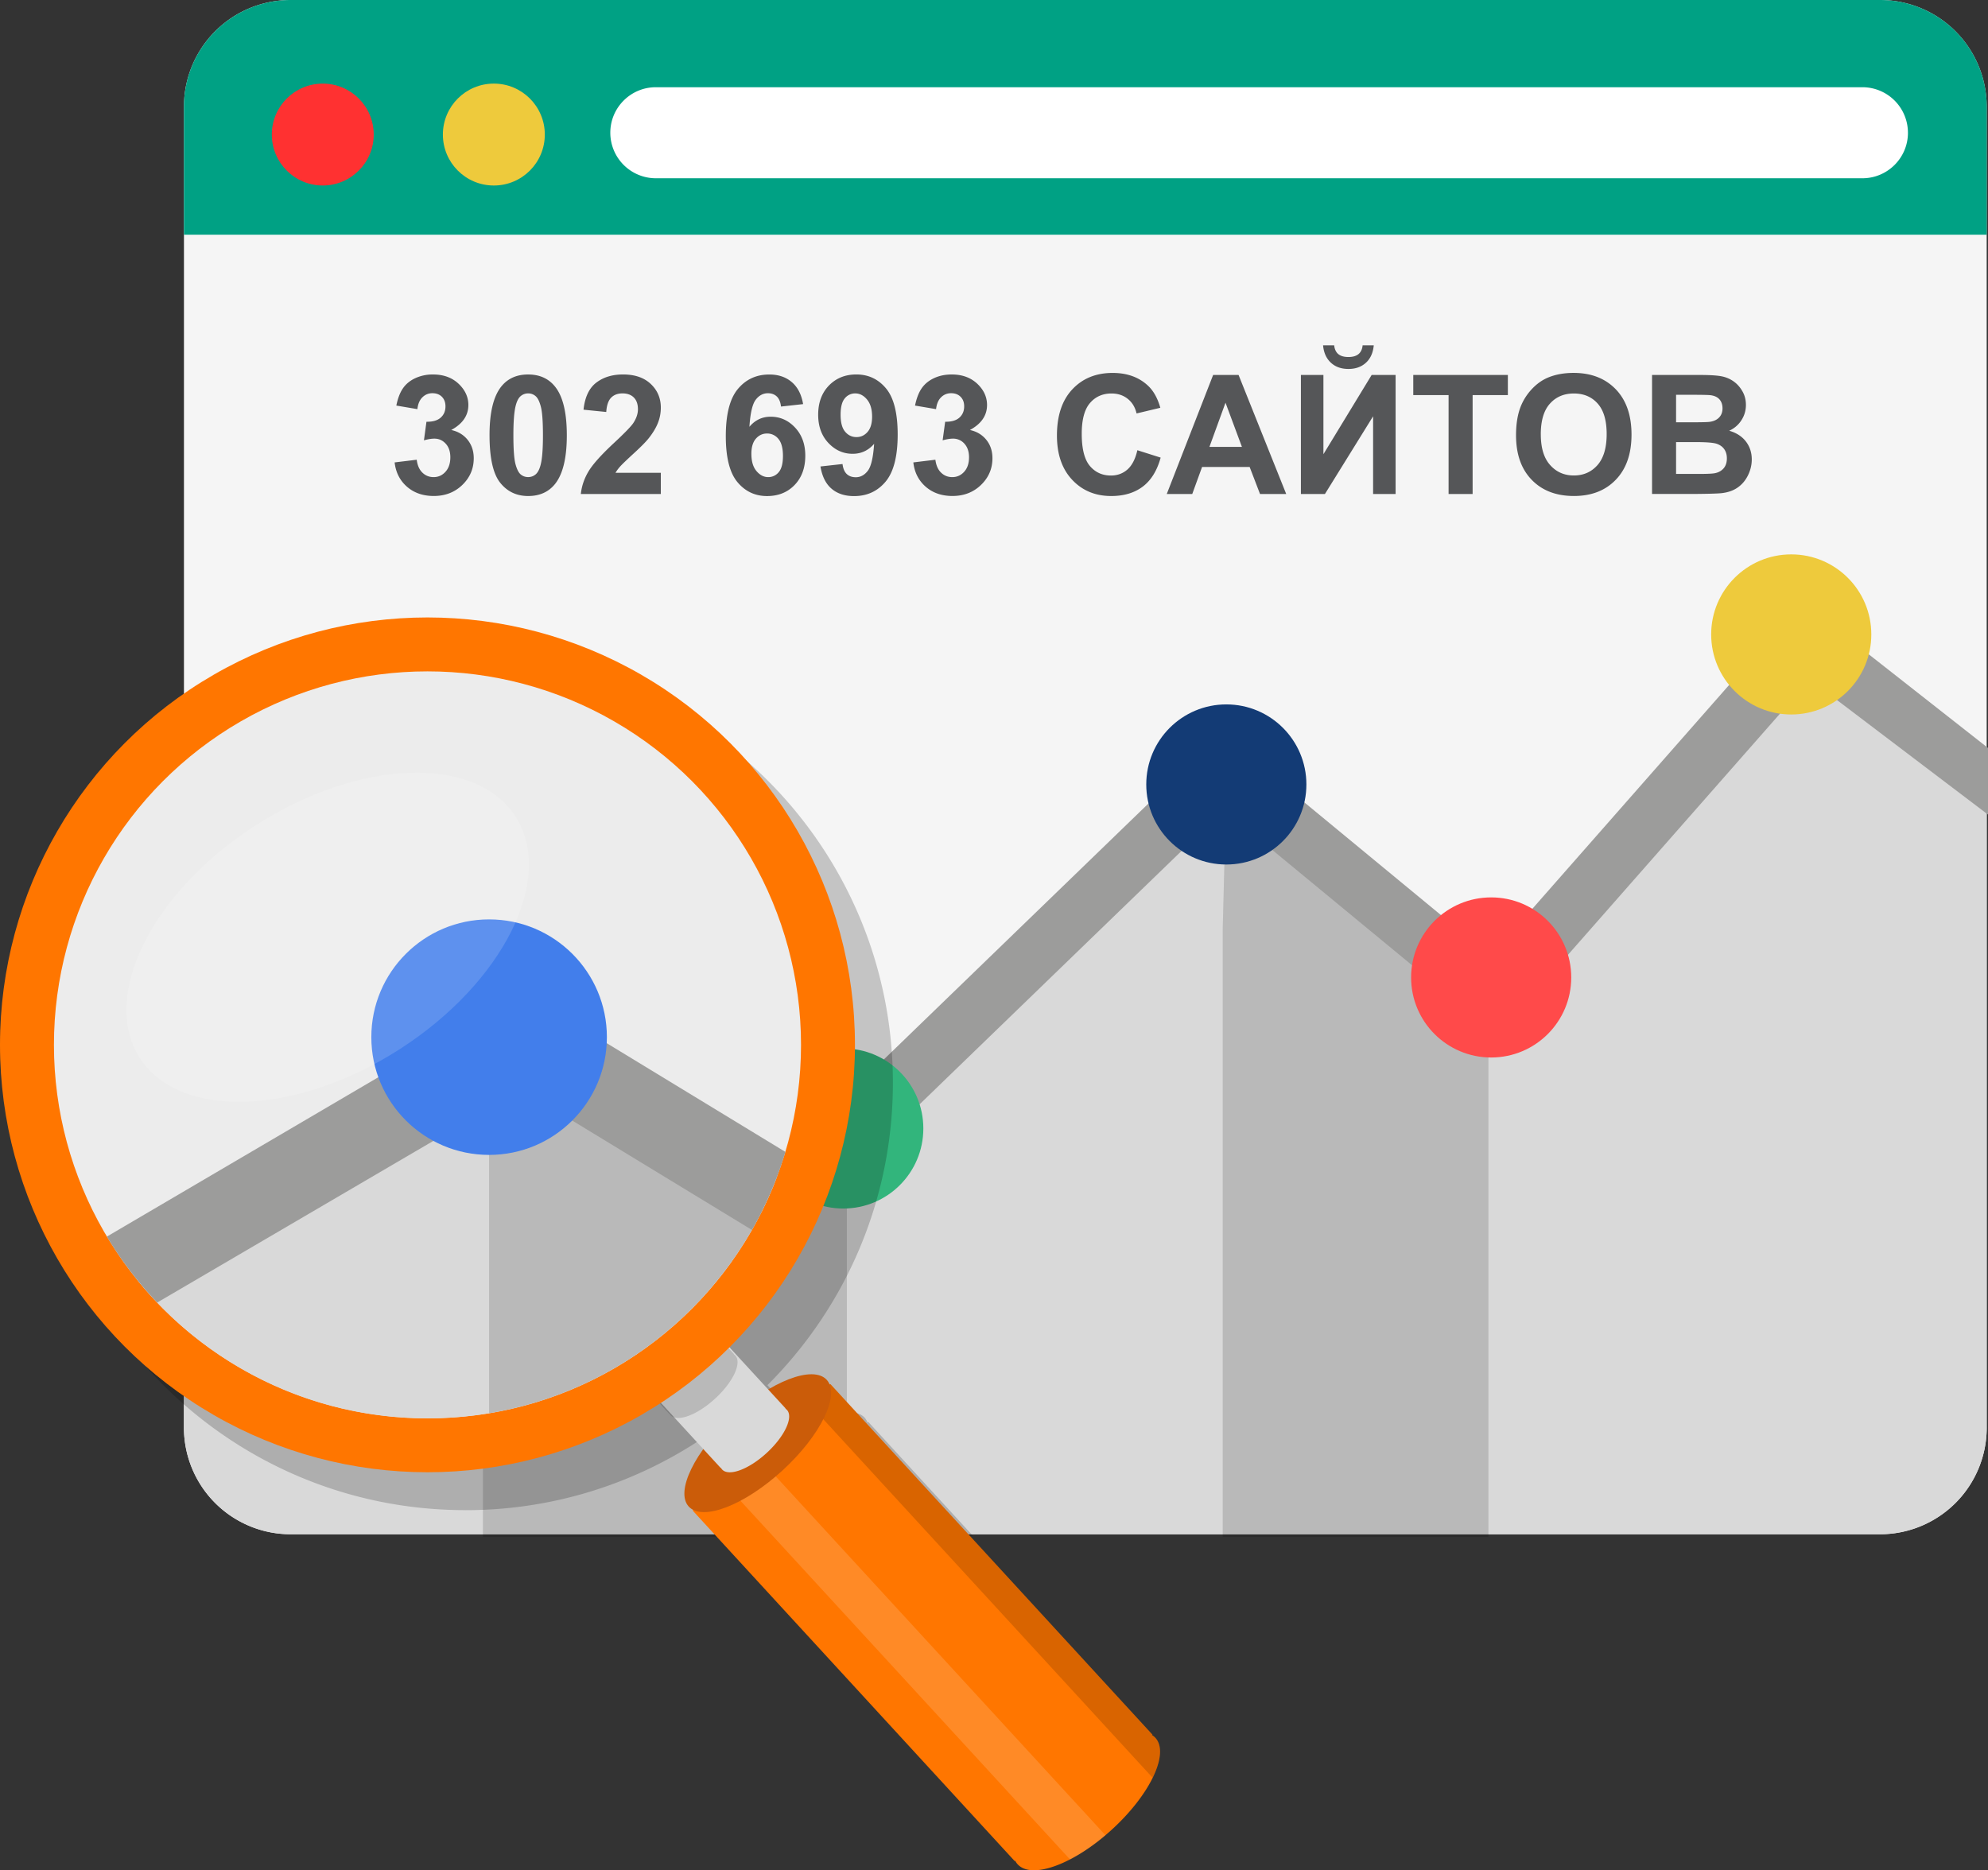 <svg xmlns="http://www.w3.org/2000/svg" width="148.031" height="139.287" viewBox="0 0 148.031 139.287"><rect x="0" y="0" width="148.031" height="139.287" fill="#333333" stroke="none"/><path fill="#F5F5F5" d="M147.936 106.32a7.943 7.943 0 0 1-7.943 7.942H21.637a7.942 7.942 0 0 1-7.94-7.943V7.943A7.943 7.943 0 0 1 21.636 0h118.355a7.944 7.944 0 0 1 7.943 7.944v98.375z"/><path fill="#00A184" d="M147.936 17.48V7.945A7.944 7.944 0 0 0 139.993 0H21.637a7.943 7.943 0 0 0-7.94 7.944v9.537h134.24z"/><path fill="#D9D9D9" d="M13.695 82.687v23.633a7.942 7.942 0 0 0 7.94 7.943h118.356a7.943 7.943 0 0 0 7.944-7.943V56.668l-14.947-8.943-22.764 25.205L90.71 56.668 64.69 84.313 37.044 69.85l-23.35 12.837z"/><path fill="#FFF" d="M142.07 9.886c0 1.87-1.52 3.39-3.39 3.39H48.835a3.392 3.392 0 0 1-3.39-3.39c0-1.873 1.52-3.39 3.39-3.39h89.844a3.39 3.39 0 0 1 3.39 3.39z"/><circle fill="#FF3131" cx="24.034" cy="10.021" r="3.794"/><circle fill="#EECA3C" cx="36.773" cy="10.021" r="3.795"/><g fill="#555658"><path d="M29.385 34.438l1.645-.2c.053.42.193.74.424.962.23.223.508.333.834.333.35 0 .646-.133.885-.4.24-.265.36-.624.36-1.075 0-.427-.114-.766-.345-1.016s-.51-.375-.84-.375c-.22 0-.48.042-.78.127l.187-1.385c.46.01.81-.09 1.053-.3.242-.212.363-.493.363-.844 0-.3-.09-.536-.265-.714-.178-.178-.414-.267-.71-.267-.288 0-.536.102-.74.303-.208.2-.333.496-.376.883l-1.567-.265c.107-.536.27-.965.492-1.285.22-.32.525-.572.92-.756a3.072 3.072 0 0 1 1.32-.275c.834 0 1.504.265 2.008.797.416.436.623.928.623 1.476 0 .778-.426 1.4-1.275 1.862.51.11.915.354 1.22.732.303.38.455.836.455 1.372 0 .777-.283 1.44-.852 1.99-.568.547-1.277.82-2.123.82-.803 0-1.467-.23-1.996-.69-.53-.463-.835-1.066-.92-1.812zM39.328 27.89c.86 0 1.53.306 2.014.918.576.726.865 1.93.865 3.61 0 1.677-.29 2.883-.87 3.616-.48.604-1.15.907-2.01.907-.86 0-1.558-.33-2.085-.994s-.79-1.845-.79-3.547c0-1.67.288-2.87.868-3.605.48-.604 1.15-.906 2.008-.906zm0 1.408a.844.844 0 0 0-.55.196c-.16.13-.286.366-.374.704-.117.44-.176 1.18-.176 2.22s.053 1.755.156 2.144c.105.39.238.648.396.777.16.128.342.192.547.192.207 0 .39-.065.55-.196s.288-.366.376-.705c.117-.434.176-1.172.176-2.212s-.054-1.755-.16-2.144c-.103-.39-.235-.65-.395-.78a.83.83 0 0 0-.547-.196zM49.207 35.212v1.578H43.25c.064-.597.258-1.162.58-1.696s.96-1.242 1.912-2.126c.766-.713 1.234-1.197 1.408-1.45.234-.352.352-.698.352-1.04 0-.38-.102-.67-.307-.875-.203-.203-.484-.305-.844-.305-.353 0-.636.106-.845.32s-.33.568-.363 1.064l-1.693-.17c.1-.935.417-1.606.948-2.014.533-.407 1.197-.61 1.996-.61.875 0 1.562.235 2.062.707s.75 1.06.75 1.76c0 .4-.072.78-.215 1.14-.142.36-.368.74-.68 1.135-.206.262-.577.64-1.112 1.13-.537.492-.877.82-1.02.98s-.258.318-.348.472h3.377zM59.8 30.096l-1.644.182c-.04-.34-.145-.59-.314-.75s-.39-.242-.658-.242c-.36 0-.664.162-.91.484-.248.322-.404.993-.47 2.014.423-.5.95-.75 1.58-.75.708 0 1.315.27 1.82.81s.76 1.238.76 2.093c0 .907-.267 1.635-.798 2.184-.53.55-1.215.823-2.05.823-.896 0-1.63-.348-2.208-1.043-.576-.695-.863-1.836-.863-3.42 0-1.625.3-2.796.9-3.514.6-.718 1.38-1.076 2.34-1.076.674 0 1.23.188 1.672.565s.723.923.844 1.64zm-3.85 3.707c0 .553.126.98.38 1.28.254.3.545.45.87.45a.988.988 0 0 0 .786-.37c.21-.245.314-.648.314-1.21 0-.575-.113-.998-.338-1.266a1.062 1.062 0 0 0-.848-.402c-.326 0-.602.128-.828.384-.224.255-.337.633-.337 1.133zM61.092 34.74l1.645-.182c.04.335.145.583.314.744s.394.24.673.24c.35 0 .648-.16.895-.482s.402-.992.47-2.008c-.427.496-.96.744-1.6.744-.698 0-1.3-.27-1.806-.808s-.76-1.238-.76-2.102c0-.898.268-1.623.8-2.174.536-.55 1.216-.825 2.042-.825.898 0 1.637.348 2.213 1.043.578.695.865 1.84.865 3.432 0 1.62-.3 2.79-.9 3.508-.602.718-1.383 1.076-2.348 1.076-.693 0-1.252-.185-1.68-.554-.428-.367-.7-.918-.822-1.652zm3.846-3.713c0-.55-.127-.974-.38-1.276-.25-.3-.542-.452-.872-.452a.98.98 0 0 0-.783.372c-.207.247-.31.653-.31 1.218 0 .573.11.993.337 1.26.225.27.508.403.846.403.328 0 .602-.128.826-.386s.336-.637.336-1.137zM68.006 34.438l1.645-.2c.054.42.194.74.425.962.23.223.508.333.834.333.35 0 .645-.133.886-.4.24-.265.36-.624.36-1.075 0-.427-.116-.766-.345-1.016a1.103 1.103 0 0 0-.84-.375c-.218 0-.478.042-.78.127l.188-1.385c.46.01.81-.09 1.053-.3.24-.212.362-.493.362-.844 0-.3-.088-.536-.266-.714s-.412-.267-.707-.267c-.292 0-.54.102-.745.303s-.33.496-.375.883l-1.566-.265c.11-.536.273-.965.494-1.285.22-.32.525-.572.918-.756s.834-.275 1.322-.275c.834 0 1.502.265 2.008.797.414.436.62.928.62 1.476 0 .778-.423 1.4-1.274 1.862.508.11.914.354 1.22.732s.456.836.456 1.372c0 .777-.285 1.44-.854 1.99-.568.547-1.275.82-2.123.82-.8 0-1.466-.23-1.993-.69-.53-.463-.837-1.066-.92-1.812zM84.69 33.53l1.735.55c-.266.97-.71 1.688-1.328 2.156-.62.47-1.404.705-2.355.705-1.176 0-2.145-.4-2.902-1.206-.758-.804-1.137-1.903-1.137-3.298 0-1.476.38-2.622 1.143-3.438s1.764-1.225 3.006-1.225c1.084 0 1.965.32 2.643.962.402.38.705.923.906 1.633l-1.77.423c-.104-.458-.322-.82-.656-1.087-.332-.267-.736-.4-1.21-.4-.66 0-1.192.236-1.6.708-.41.473-.616 1.237-.616 2.293 0 1.12.203 1.92.605 2.395.402.477.928.714 1.572.714.477 0 .885-.15 1.23-.453.34-.305.586-.78.734-1.43zM95.77 36.79h-1.946l-.773-2.014H89.51l-.732 2.014h-1.898l3.453-8.865h1.894l3.547 8.865zm-3.293-3.508l-1.223-3.29-1.197 3.29h2.42zM96.87 27.925h1.675v5.902l3.592-5.902h1.783v8.865h-1.676v-5.787l-3.586 5.787h-1.79v-8.865zm4.595-2.207h.828c-.05.548-.24.98-.576 1.29-.338.313-.773.47-1.31.47-.536 0-.974-.156-1.31-.47s-.53-.742-.578-1.29h.827c.03.286.13.503.303.65.174.146.426.22.756.22s.582-.073.756-.22c.174-.147.276-.364.303-.65zM107.865 36.79v-7.365h-2.63v-1.5h7.044v1.5h-2.624v7.365h-1.79zM112.887 32.412c0-.903.135-1.66.406-2.273.2-.453.477-.858.824-1.217.35-.36.73-.625 1.146-.8.553-.232 1.19-.35 1.91-.35 1.307 0 2.352.405 3.137 1.216.783.81 1.176 1.937 1.176 3.38 0 1.43-.39 2.55-1.168 3.358-.777.81-1.816 1.213-3.12 1.213-1.317 0-2.366-.4-3.144-1.206-.78-.803-1.167-1.91-1.167-3.322zm1.845-.06c0 1.004.23 1.765.695 2.282.463.52 1.05.777 1.766.777.713 0 1.3-.256 1.756-.77.456-.515.687-1.285.687-2.313 0-1.016-.223-1.773-.67-2.273-.445-.5-1.037-.75-1.773-.75-.738 0-1.332.253-1.785.76-.453.504-.678 1.268-.678 2.288zM123.014 27.925h3.543c.7 0 1.225.03 1.568.088.346.06.654.18.926.366.272.184.5.43.68.74.183.308.274.653.274 1.036 0 .415-.11.796-.336 1.143a2.076 2.076 0 0 1-.91.78c.54.156.955.425 1.246.804.29.38.436.824.436 1.336 0 .403-.094.796-.28 1.177s-.444.686-.77.913c-.325.228-.726.367-1.2.42-.3.032-1.018.053-2.158.06h-3.018v-8.865zm1.79 1.475v2.05h1.173c.697 0 1.13-.01 1.3-.03.306-.036.548-.142.722-.317.175-.175.263-.406.263-.692 0-.273-.076-.496-.227-.667-.15-.172-.375-.275-.674-.312-.178-.02-.688-.03-1.53-.03h-1.03zm0 3.526v2.37h1.655c.645 0 1.054-.018 1.228-.054.266-.05.482-.167.65-.354.166-.188.25-.438.25-.753 0-.267-.064-.492-.193-.678s-.314-.32-.56-.405-.772-.127-1.587-.127h-1.445z"/></g><path opacity=".15" d="M35.96 67.323v47.143H63.06V84.23L36.23 69.11zM91.047 69.162v45.304h19.785V74.472L91.318 58.497z"/><path fill="#9C9C9B" d="M13.7 85.84l.034-4.846 23.89-14.027 1.542 3.964z"/><path fill="#9C9C9B" d="M32.49 68.427l2.21-3.634L66.217 83.97l-2.21 3.633zM88.157 57.87l2.707-3.28 21.97 18.13L110.13 76zM148.03 55.702v4.964l-16.614-12.604 2.723-3.27z"/><path fill="#9C9C9B" d="M63.04 87.502l-2.957-3.056 30.443-29.452 2.957 3.057zM111.424 77.174l-3.195-2.81 25.886-29.45 3.195 2.81z"/><circle fill="#427EEB" cx="36.237" cy="69.044" r="5.962"/><circle fill="#133B75" cx="91.315" cy="58.422" r="5.962"/><circle fill="#32B57C" cx="62.792" cy="84.043" r="5.962"/><circle fill="#EECA3C" cx="133.38" cy="47.249" r="5.962"/><path opacity=".2" d="M34.654 112.47c6.383 0 12.32-1.884 17.3-5.116l.694.755.016-.015a.63.63 0 0 0 .084.122c.072.078.17.128.277.162l2.17 2.36c-1.02 1.428-1.533 2.762-1.375 3.647h18.63l-7.79-8.483-.035.03c-.01-.007-.027-.008-.037-.015a1.176 1.176 0 0 0-.203-.334c-.71-.77-2.43-.43-4.36.718l-2.882-3.14c5.773-5.76 9.344-13.726 9.344-22.525 0-17.58-14.25-31.832-31.832-31.832-17.578 0-31.83 14.252-31.83 31.83s14.25 31.833 31.83 31.833z"/><circle fill="#FF4A4A" cx="111.036" cy="72.795" r="5.962"/><path fill="#FF7600" d="M61.803 103.11c-1.248-.786-4.168.395-6.81 2.817-2.64 2.424-4.058 5.234-3.38 6.545l-.033.028 23.98 26.107.033-.03c.05.096.107.185.182.265 1.062 1.154 4.22-.013 7.05-2.615 2.833-2.6 4.267-5.65 3.204-6.807a1.173 1.173 0 0 0-.25-.202l.034-.03-23.977-26.106-.034.03z"/><path opacity=".15" d="M61.838 103.08l-.035.03c-.598-.376-1.584-.298-2.736.15L85.83 132.4c.628-1.28.747-2.383.2-2.98a1.173 1.173 0 0 0-.248-.2l.033-.03-23.977-26.107z"/><path opacity=".15" fill="#FFF" d="M79.672 138.48c.85-.44 1.754-1.05 2.643-1.8L56.63 108.72l-2.327 2.14 25.37 27.618z"/><path fill="#CB5C09" d="M61.56 102.763c1.024 1.115-.446 4.132-3.282 6.737-2.838 2.605-5.967 3.816-6.994 2.7-1.02-1.115.447-4.134 3.283-6.737 2.837-2.608 5.968-3.815 6.994-2.7z"/><path fill="#D9D9D9" d="M51.262 97.05c-.586-.37-1.96.185-3.203 1.325-1.243 1.143-1.915 2.466-1.595 3.082l-.014.014 7.216 7.857.018-.012a.63.63 0 0 0 .084.122c.502.546 1.99-.006 3.32-1.23 1.334-1.224 2.01-2.66 1.51-3.205a.813.813 0 0 0-.115-.096l.016-.014-7.218-7.86-.02.018z"/><path opacity=".15" d="M47.42 93.006c-.584-.372-1.96.184-3.2 1.325-1.247 1.143-1.915 2.466-1.597 3.082l-.016.015 7.217 7.857.018-.014c.02.044.05.085.082.122.504.547 1.99-.006 3.322-1.23 1.334-1.223 2.01-2.658 1.508-3.205a.525.525 0 0 0-.115-.094l.015-.018-7.217-7.855-.018.016z"/><circle fill="#FF7600" cx="31.831" cy="77.815" r="31.831"/><circle fill="#ECECEC" cx="31.831" cy="77.815" r="27.815"/><path fill="#D9D9D9" d="M36.42 77.242s-14.625 10.076-26.23 18.04c5.1 6.31 12.896 10.35 21.643 10.35 11.86 0 21.982-7.427 25.982-17.883L36.42 77.24z"/><path opacity=".15" d="M36.42 105.248c8.865-1.473 16.31-7.134 20.234-14.883-8.797-5.5-20.234-13.123-20.234-13.123v28.006z"/><path fill="#9C9C9B" d="M11.707 97.006L38.81 81.138l17.18 10.46a27.63 27.63 0 0 0 2.493-5.81L34.16 70.984l-3.254 5.342 1.918 1.168-24.865 14.6a27.827 27.827 0 0 0 3.747 4.912z"/><circle fill="#427EEB" cx="36.42" cy="77.241" r="8.77"/><ellipse transform="rotate(57.29 24.4 69.802)" opacity=".15" fill="#FFF" cx="24.399" cy="69.803" rx="9.912" ry="16.63"/></svg>